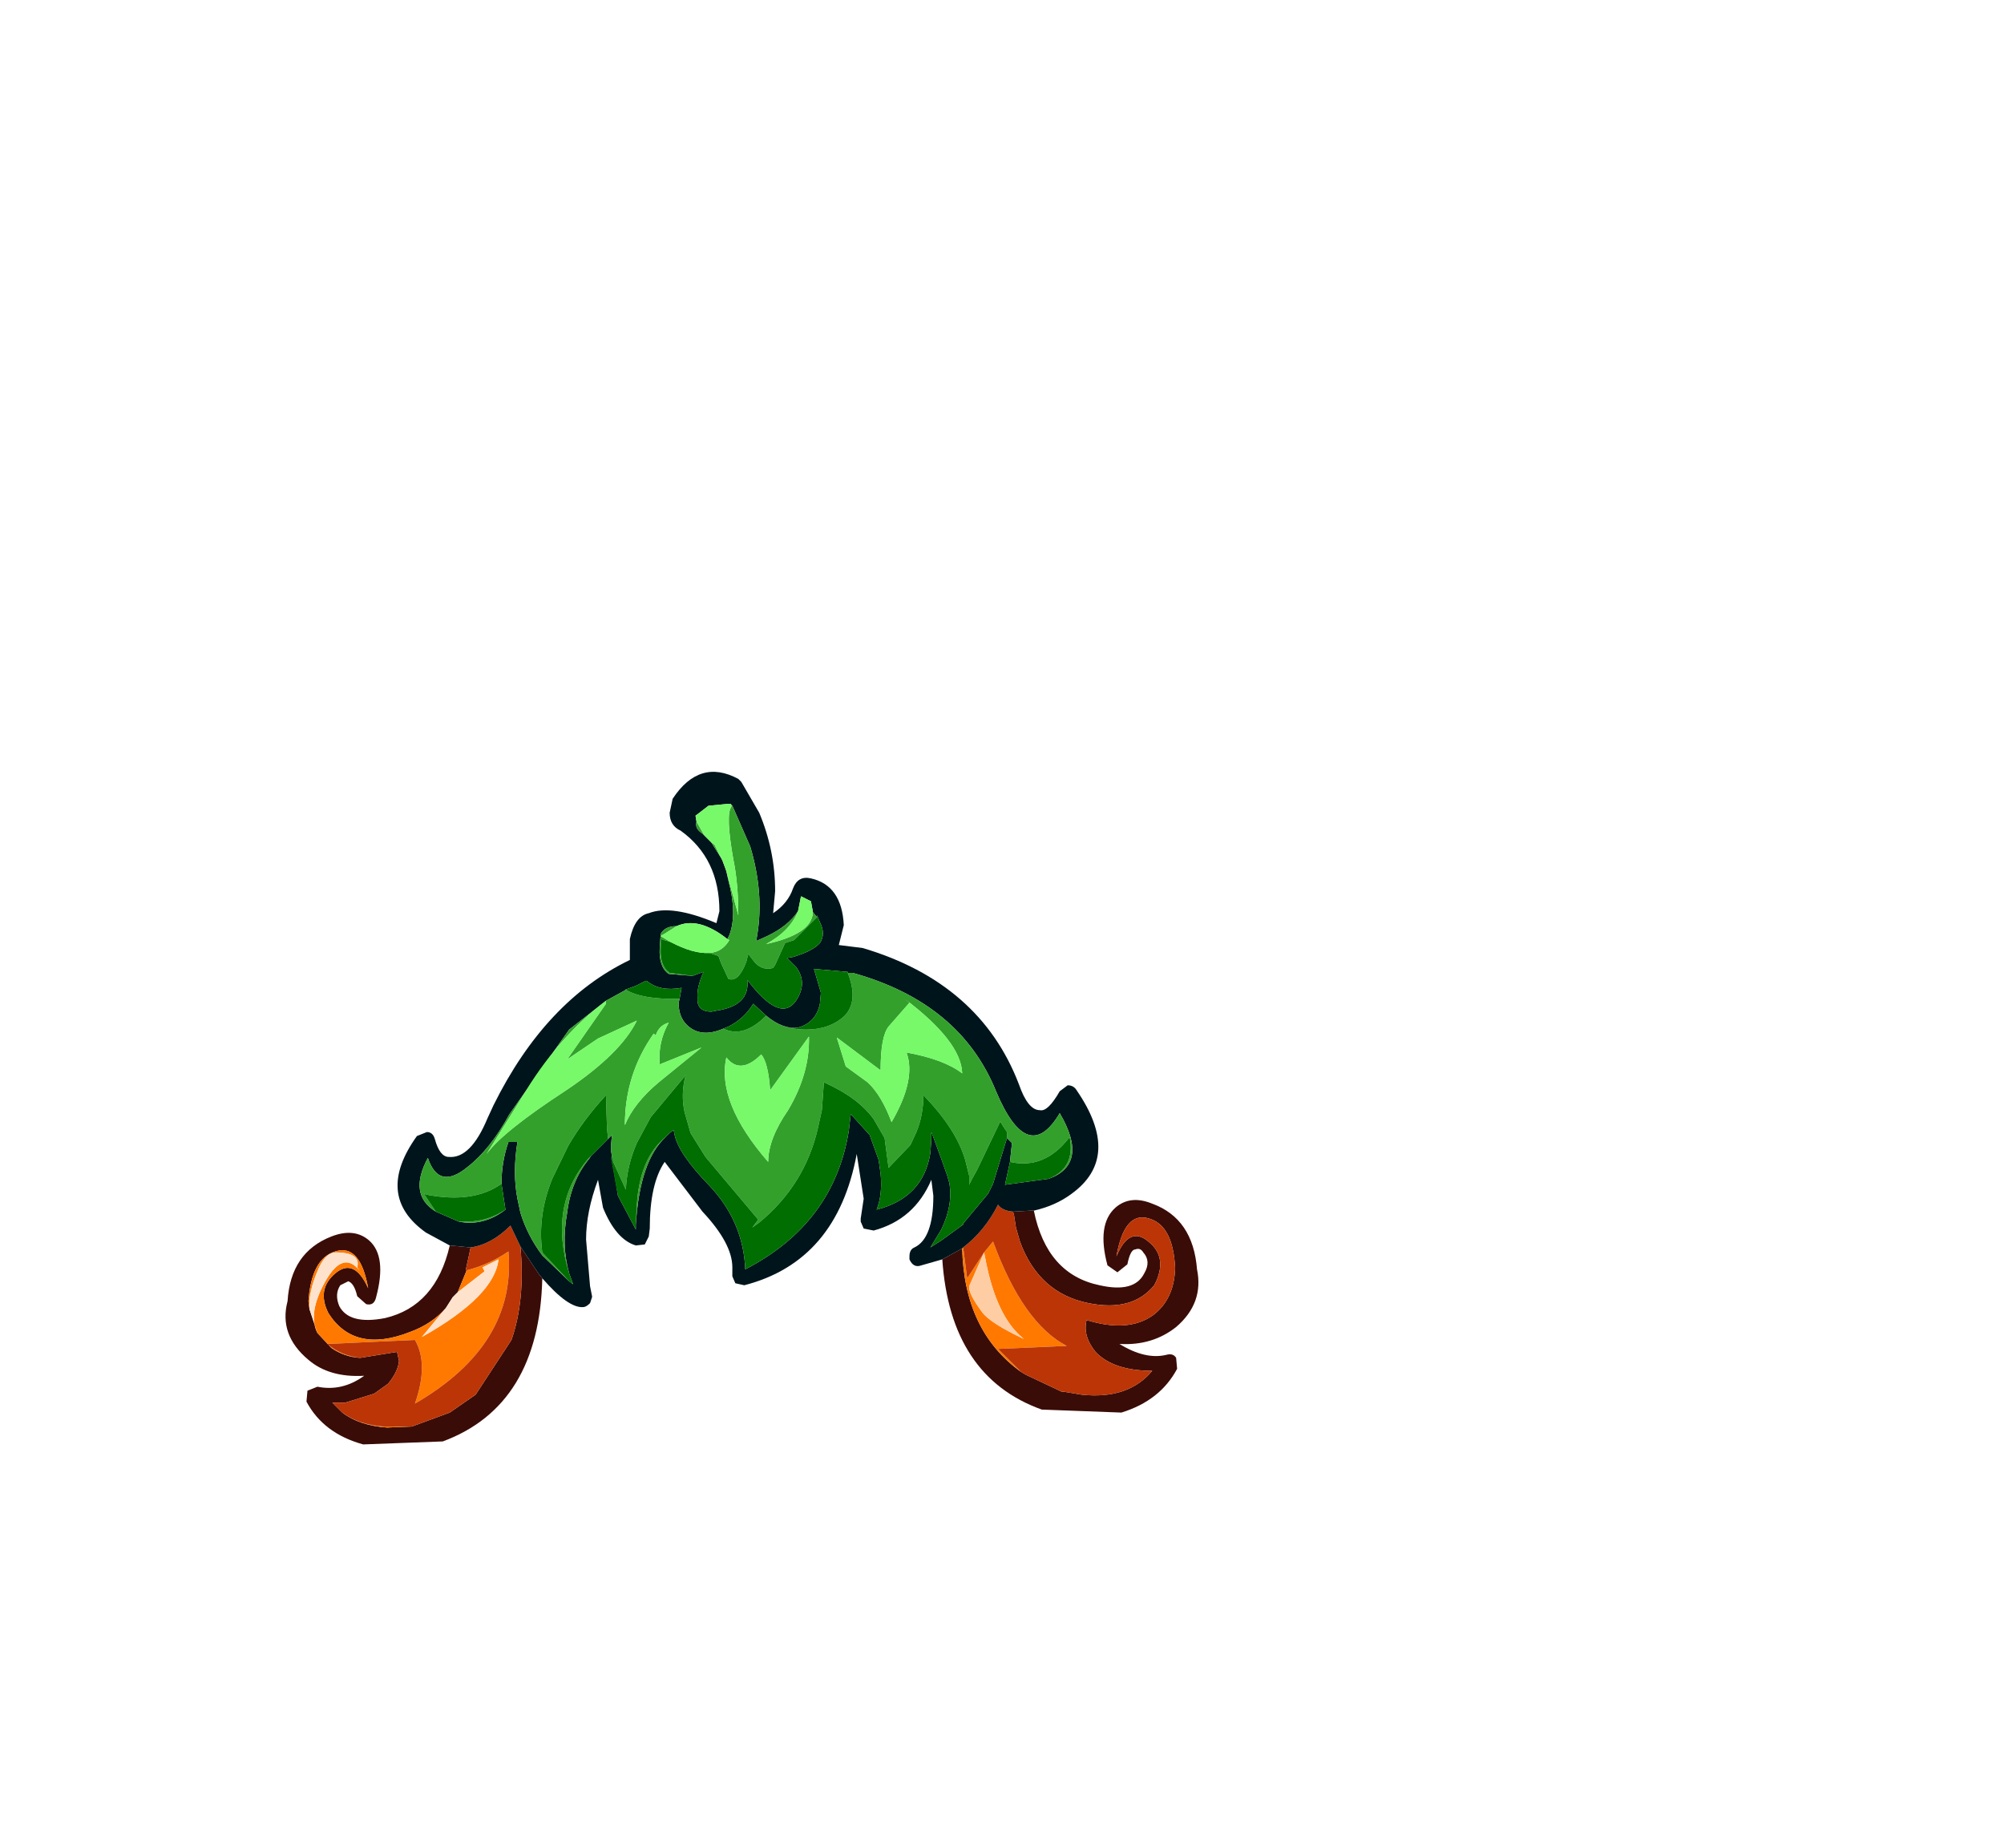 <svg height="92.9" width="100.7" xmlns:xlink="http://www.w3.org/1999/xlink" xmlns="http://www.w3.org/2000/svg"><use height="34.05" transform="translate(14.35 38.8)" width="45.85" xlink:href="#a"/><defs><g id="a" fill-rule="evenodd"><path d="m-16.05 12.85 1.05.1-.25 1.15h.05l-.45 1.1-.25.25-.35.55q-.7.8-1.8 1.2-2.8 1.1-4.1-.95-.6-1.2.35-2t1.65.75q-.4-2.25-1.65-1.85-1.2.35-1.35 2.5l.05.4.4 1.2.7.75q.65.45 1.45.5l1.85-.3.1.45q-.05.55-.55 1.15l-.7.5-1.45.45h-.65l.5.5q.85.65 2.25.75l1.25-.05 1.9-.7 1.3-.9 1.8-2.75q.7-2 .45-4.7l.9 1.35.2.25q-.15 6.4-5 8.2l-4 .15q-2-.55-2.85-2.15l.05-.55.5-.2q1.25.25 2.35-.55-1.75.1-2.8-.8-1.5-1.25-1.05-2.95.15-2.45 2.2-3.25 1.15-.45 1.9.2.9.8.35 2.85-.1.45-.5.35l-.45-.4q-.15-.65-.45-.75l-.4.2q-.3.45-.05 1.05.5.95 2.3.6 2.55-.6 3.25-3.65m24.75.7 1-.55q.1 4.15 2.95 6.2l.25.15 1.8.85h.1l.9.15q2.35.25 3.55-1.2-1.95 0-2.85-.95-.65-.8-.45-1.6 2.1.65 3.35-.25 1.05-.8 1.1-2.35-.1-2.15-1.3-2.5-1.25-.4-1.65 1.9.65-1.55 1.6-.75.95.75.4 2l-.1.2q-1.1 1.35-3.3.9-2.5-.5-3.45-3.1l-.2-.7-.1-.65-.05-.15.9-.05h.15q.65 3.2 3.3 3.75 1.75.4 2.25-.6.35-.6-.05-1.05-.15-.25-.4-.15-.25 0-.4.75l-.5.4-.5-.35q-.55-2.05.4-2.9.75-.65 1.85-.2 2.05.75 2.25 3.3.35 1.7-1.05 2.9-1.2.95-2.85.85 1.3.8 2.35.55.35-.1.5.15l.05.55q-.85 1.6-2.8 2.2l-4-.15q-4.6-1.65-5-7.55" fill="#3a0c07" transform="translate(24.3 10.95)"/><path d="m9.7 13 .05-.05.2 1.55.85-1.3.45-.55q1.5 4.1 3.7 5.25l-3.45.15 1.15 1.15Q9.8 17.15 9.7 13m1.1.2-.75 1.7q-.05.35.65 1.3.4.55 2.1 1.35-1.4-1.1-1.95-4.1l-.05-.25M-16.25 16l-1.2 1.45q3.65-2.05 3.85-3.9l-.8.4.1.2-1.35 1.05.45-1.1q1.15-.3 2.1-.95.4 4.7-4.7 7.65.7-2 0-3.2l-4.4.2q.7.6 1.65.7-.8-.05-1.45-.5l-.7-.75q-.5-1 .4-2.6t1.75-.5l-.15-.2q.2-.75-1.1-.75-.55.05-.9.95-.45 1.05-.4 1.9l-.05-.4q.15-2.15 1.35-2.5 1.25-.4 1.65 1.85-.7-1.55-1.65-.75t-.35 2q1.3 2.05 4.1.95 1.1-.4 1.8-1.2m-1.7 5.95-1.25.05q-1.4-.1-2.25-.75.8.6 2.05.7h1.45" fill="#ff7900" transform="translate(24.3 10.95)"/><path d="M-15 12.95q1.05-.15 2-1.1l.5 1.05q.25 2.7-.45 4.7l-1.8 2.75-1.3.9-1.9.7h-1.45q-1.25-.1-2.05-.7l-.5-.5h.65l1.45-.45.7-.5q.5-.6.55-1.15l-.1-.45-1.85.3q-.95-.1-1.65-.7l4.4-.2q.7 1.2 0 3.2 5.1-2.95 4.7-7.65-.95.65-2.1.95h-.05l.25-1.15m24.75 0q1.1-.85 1.75-2.15.2.3.75.35l.05.15.1.65.2.7q.95 2.6 3.45 3.1 2.2.45 3.3-.9l.1-.2q.55-1.25-.4-2-.95-.8-1.6.75.4-2.3 1.65-1.9 1.2.35 1.3 2.5-.05 1.55-1.1 2.35-1.25.9-3.35.25-.2.8.45 1.6.9.95 2.85.95-1.2 1.45-3.55 1.2l-.9-.15h-.1l-1.8-.85-.25-.15-1.15-1.15 3.45-.15q-2.2-1.15-3.7-5.25l-.45.55-.85 1.3-.2-1.55" fill="#bc3506" transform="translate(24.3 10.95)"/><path d="m2.2-3.9-.1-.55-.5-.25-.15.75Q.95-3.2-.1-2.7l-.55.25.05-.3q.35-2.1-.35-4.45l-.9-2.05-.05-.05-.05-.05h-.1l-1 .1-.65.5.05.3q-.1.35.3.6l.1.1.35.35.5.8.05.1.15.4.05.15.1.45q.45 1.7.05 2.75l-.1.2Q-3.55-3.7-4.65-3.2q-.6 0-.8.4l-.05.7q-.05.95.45 1.3l1.2.1.55-.2q-.35.8-.3 1.3-.05.7.7.7l.25-.05Q-.95.8-1.1-.5.55 1.7 1.35.55q.6-.9 0-1.7L.9-1.6l.3-.05q1-.3 1.35-.7.3-.45 0-1.05l-.15-.35v.1l-.2-.25m-18.25 16.75-1.2-.65q-2.6-1.85-.45-4.85l.5-.2q.3 0 .4.35.25.9.7.9 1.1.1 1.95-1.95l.3-.65Q-11.25.55-7-1.5v-1.05q.25-1.15.95-1.3 1.15-.45 3.4.5l.15-.6Q-2.5-6.6-4.45-8-5-8.25-5-8.9l.15-.7q1.35-2.05 3.3-1l.15.15.9 1.55Q.3-7 .3-4.95l-.1 1.1q.75-.5 1-1.25.25-.65.9-.5 1.55.35 1.65 2.35l-.25 1 1.2.15q5.9 1.75 7.85 6.85.45 1.3 1.05 1.3.4.1 1-.95l.4-.3q.3 0 .45.25 2.3 3.35-.25 5.2-.8.6-1.9.85h-.15l-.9.05q-.55-.05-.75-.35-.65 1.3-1.75 2.15L9.7 13l-1 .55-1.05.3q-.4.15-.6-.3v-.15q0-.35.25-.45.95-.45.95-2.6l-.1-.8q-.85 2-2.9 2.55l-.5-.1-.15-.35v-.15l.15-1-.35-2.25q-1 5.4-5.65 6.6l-.45-.1-.15-.35v-.45q0-1.2-1.5-2.8l-1.9-2.5Q-6 9.75-6 12l-.05.4-.2.4-.45.05q-1-.3-1.65-1.9l-.25-1.4q-.6 1.6-.6 3l.2 2.35.1.5v.05l-.1.3q-.2.2-.35.2-.75.05-2.05-1.45l-.2-.25-.9-1.35-.5-1.05q-.95.95-2 1.1l-1.05-.1m20-13.7V-.9l-1.7-.15.35 1.2-.05.55q-.2.95-1.1 1.2-.75.1-1.6-.6L-.8.7q-.45.75-1.25 1.15l-.25.1q-1.15.5-1.85-.2-.4-.4-.4-1.1l.05-.2.1-.55q-1.1.2-1.75-.35h-.05l-.5.25-.55.2h.05l-1 .55L-10.05 2l-3 4.25Q-14 8-15.15 8.9q-1.45 1.2-2-.45-1 1.85.4 2.7l1.15.5q1.25.25 2.35-.6l-.2-1.3q0-1.1.35-2.1h.45q-.25 1.55 0 2.85l.15.7q.35 1.15 1.1 2.15l1.35 1.3.2.15-.2-.55q-.4-1.4-.1-3.05.2-1.6 1.1-2.7l.1-.15.85-.85.2-.2-.05.55v.2l.35 2.3.9 1.7v-.25q.2-3.2 1.5-4.4l.2-.2.2-.15.05.25q.2.95 1.75 2.55 1.7 1.8 1.8 4.2Q3.25 11.75 4 7.1l.1-.85.95 1.05.45 1.25.1.7q.1 1.05-.2 1.8 2.35-.6 2.7-2.85l.05-.7v-.35l.15.4.35.95.3.85.1.35q.2 1.1-.4 2.35l-.55.9.55-.35 1.1-.8v-.05l1.25-1.5.25-.5.7-2.3.25.25-.1.95-.25 1.15 2.2-.3q2.05-.75.55-3.3-1.6 2.7-3.2-1.1Q9.6.65 4.2-.85h-.25" fill="#00141c" transform="translate(24.3 10.95)"/><path d="m2.2-3.9.2.25L1.25-2.5l-.45.15-.5 1.1-.1.15q-.5.15-.9-.25l-.35-.45-.1.4q-.4 1.05-.9.85l-.35-.75-.15-.4-.45-.15q.65-.05 1-.65l-.1-.05.1-.2q.4-1.05-.05-2.75l-.1-.45.6 2.2q0-1.6-.25-2.8-.4-2.25-.1-2.65v-.1l.05.05.9 2.05q.7 2.35.35 4.45l-.05.3.55-.25q1.05-.5 1.55-1.25-.4 1-1.6 1.65 2.3-.5 2.35-1.6M-3.85-.7l-1.2-.1q-.5-.35-.45-1.3l.05-.7q.2-.4.8-.4l-.55.35-.25.15.5.3-.5-.15v.45q-.05.9.45 1.25l1.15.15m1.45-5.9-.5-.8.15.1.35.7m-.85-1.15-.1-.1q-.4-.25-.3-.6l.4.7m7.2 6.9h.25Q9.6.65 11.4 5.1q1.6 3.8 3.2 1.1 1.5 2.55-.55 3.3 1.35-.55 1.05-2.1-1.25 1.65-3 1.25l.1-.95-.25-.25v-.3l-.2-.3-.15-.25v.05l-1.15 2.4-.25.45-.15.3v-.45l-.2-.8Q9.4 7 7.75 5.3q0 1-.35 1.85l-.3.65L6 8.95l-.2-1.5-.55-.95q-.8-1.1-2.5-1.85l-.1 1.4-.2.9Q1.8 9.8-.5 11.7l-.35.25.3-.4L-3.2 8.4l-.75-1.2-.3-1.05q-.2-.9.05-1.85l-1.75 2.1-.7 1.3q-.5 1.15-.55 2.35l-.75-1.65.35 1.95-.35-2.3v-.2l.05-.55-.2.2v-.05l-.05-.5-.05-1.65q-1.15 1.25-1.9 2.55l-.8 1.65q-.75 1.85-.5 3.7l1.35 1.45-1.35-1.3q-.75-1-1.1-2.15l-.15-.7q-.25-1.3 0-2.85h-.45q-.35 1-.35 2.1-1.4 1-3.75.55l-.15-.05.6.9q-1.4-.85-.4-2.7.55 1.65 2 .45 1.15-.9 2.1-2.65l3-4.25L-8.2.55l1-.55q.85.5 2.7.45l-.05.2q0 .7.4 1.1.7.7 1.85.2 1 .5 2.15-.65.75.7 2 .7 1.2 0 1.95-.7.7-.75.15-2.15M-5 7.2l-.2.2q-1.3 1.2-1.5 4.4l.05-1q.15-2.35 1.45-3.4l.2-.2m-3.95 1.15-.1.15q-.9 1.1-1.1 2.7-.3 1.65.1 3.05-1.05-3.4.95-5.75l.15-.15m-4.3 2.7q-1.1.85-2.35.6h.4q1.05 0 1.95-.6M6 1.85q-.4.5-.4 2.2L3.4 2.4l.45 1.45 1.1.8q.7.65 1.2 2 1.25-2.15.75-3.5 1.9.35 2.8 1.05Q9.65 2.6 6.8.45l.25.2L6 1.85m-4 .5L.05 5.05q-.1-1.4-.45-1.8-1.05 1.05-1.75.15-.5 2.25 2.1 5.25 0-1.15 1-2.6Q2.05 4.2 2 2.35m-7.8-.15q-1.45 2.05-1.45 4.6.45-1.1 1.7-2.15L-3.4 2.9l-2.1.85q-.1-1.1.45-2.1-.5.15-.65.65l-.1-.1M-8.2.55q-2.45 1.85-4.25 4.9l-1.75 2.8q.85-1.15 4-3.2 2.75-1.85 3.55-3.5l-1.95.9-1.55 1.05L-8.2.7V.55" fill="#33a02c" transform="translate(24.3 10.95)"/><path d="M2.4-3.65v-.1l.15.35q.3.6 0 1.05-.35.4-1.35.7l-.3.05.45.45q.6.8 0 1.7Q.55 1.7-1.1-.5-.95.8-2.65 1.05l-.25.05q-.75 0-.7-.7-.05-.5.3-1.3l-.55.2L-5-.85q-.5-.35-.45-1.25v-.45l.5.15q1.15.6 1.95.55l.45.15.15.4.35.75q.5.2.9-.85l.1-.4.35.45q.4.4.9.25l.1-.15.5-1.1.45-.15L2.4-3.65m-4.7 5.6.25-.1q.8-.4 1.25-1.15l.65.6q.85.7 1.6.6.9-.25 1.1-1.2L2.6.15l-.35-1.2 1.7.15v.05Q4.5.55 3.8 1.3q-.75.7-1.95.7-1.25 0-2-.7-1.15 1.15-2.15.65M14.05 9.5l-2.2.3.25-1.15q1.75.4 3-1.25.3 1.55-1.05 2.1m-2.1-2.05-.7 2.3-.25.5-1.25 1.5v.05l-1.1.8-.55.35.55-.9q.6-1.25.4-2.35l-.1-.35-.3-.85-.35-.95-.15-.4v.35l-.05.7q-.35 2.25-2.7 2.85.3-.75.2-1.8l-.1-.7-.45-1.25-.95-1.05-.1.85q-.75 4.65-5.2 6.95-.1-2.4-1.8-4.2-1.55-1.6-1.75-2.55l-.05-.25-.2.15-.2.2q-1.3 1.05-1.45 3.4l-.05 1v.25l-.9-1.7-.35-1.95.75 1.65q.05-1.2.55-2.35l.7-1.3 1.75-2.1q-.25.95-.05 1.85l.3 1.05.75 1.2 2.65 3.15-.3.4.35-.25q2.3-1.9 2.95-4.75l.2-.9.1-1.4q1.7.75 2.5 1.85l.55.95.2 1.5L7.1 7.8l.3-.65q.35-.85.35-1.85Q9.4 7 9.85 8.55l.2.8v.45l.15-.3.25-.45 1.15-2.4V6.6l.15.25.2.3v.3M-8.1 7.5l-.85.85-.15.15q-2 2.35-.95 5.75l.2.55-.2-.15-1.35-1.45q-.25-1.85.5-3.7l.8-1.65q.75-1.3 1.9-2.55l.05 1.65.05.5v.05m-5.35 2.25.2 1.3q-.9.6-1.95.6h-.4l-1.15-.5-.6-.9.15.05q2.35.45 3.75-.55M-7.2 0h-.05l.55-.2.5-.25h.05Q-5.5.1-4.4-.1l-.1.55Q-6.35.5-7.2 0" fill="#006e00" transform="translate(24.3 10.95)"/><path d="m1.45-3.95.15-.75.5.25.1.55Q2.15-2.8-.15-2.3q1.2-.65 1.6-1.65m-6.1.75q1.1-.5 2.55.65l.1.05q-.35.6-1 .65-.8.05-1.95-.55l-.5-.3.25-.15.55-.35m2.5-2.75-.05-.15-.15-.4-.05-.1-.35-.7-.15-.1-.35-.35-.4-.7-.05-.3.65-.5 1-.1h.1l.05.05v.1q-.3.4.1 2.65.25 1.2.25 2.8l-.6-2.2M6 1.85 7.05.65 6.8.45Q9.65 2.6 9.7 4.2q-.9-.7-2.8-1.05.5 1.35-.75 3.5-.5-1.35-1.2-2l-1.1-.8L3.4 2.4l2.2 1.65q0-1.7.4-2.2m-4 .5Q2.05 4.2.95 6.05q-1 1.45-1 2.6-2.6-3-2.1-5.25.7.9 1.75-.15.35.4.45 1.8L2 2.35m-7.8-.15.1.1q.15-.5.65-.65-.55 1-.45 2.1l2.1-.85-2.15 1.75Q-6.8 5.7-7.25 6.8q0-2.55 1.45-4.6M-8.2.55V.7l-1.95 2.8 1.55-1.05 1.95-.9q-.8 1.65-3.55 3.5-3.15 2.05-4 3.2l1.75-2.8q1.8-3.05 4.25-4.9" fill="#77f969" transform="translate(24.3 10.95)"/><path d="m-15.65 15.2 1.35-1.05-.1-.2.8-.4q-.2 1.85-3.85 3.9l1.2-1.45.35-.55.25-.25m-7.45.85q-.05-.85.4-1.9.35-.9.9-.95 1.3 0 1.1.75l.15.2q-.85-1.1-1.75.5t-.4 2.6l-.4-1.2" fill="#ffe2cc" transform="translate(24.3 10.95)"/><path d="m10.8 13.2.05.25q.55 3 1.95 4.1-1.7-.8-2.1-1.35-.7-.95-.65-1.3l.75-1.7" fill="#ffcda4" transform="translate(24.3 10.95)"/></g></defs></svg>
